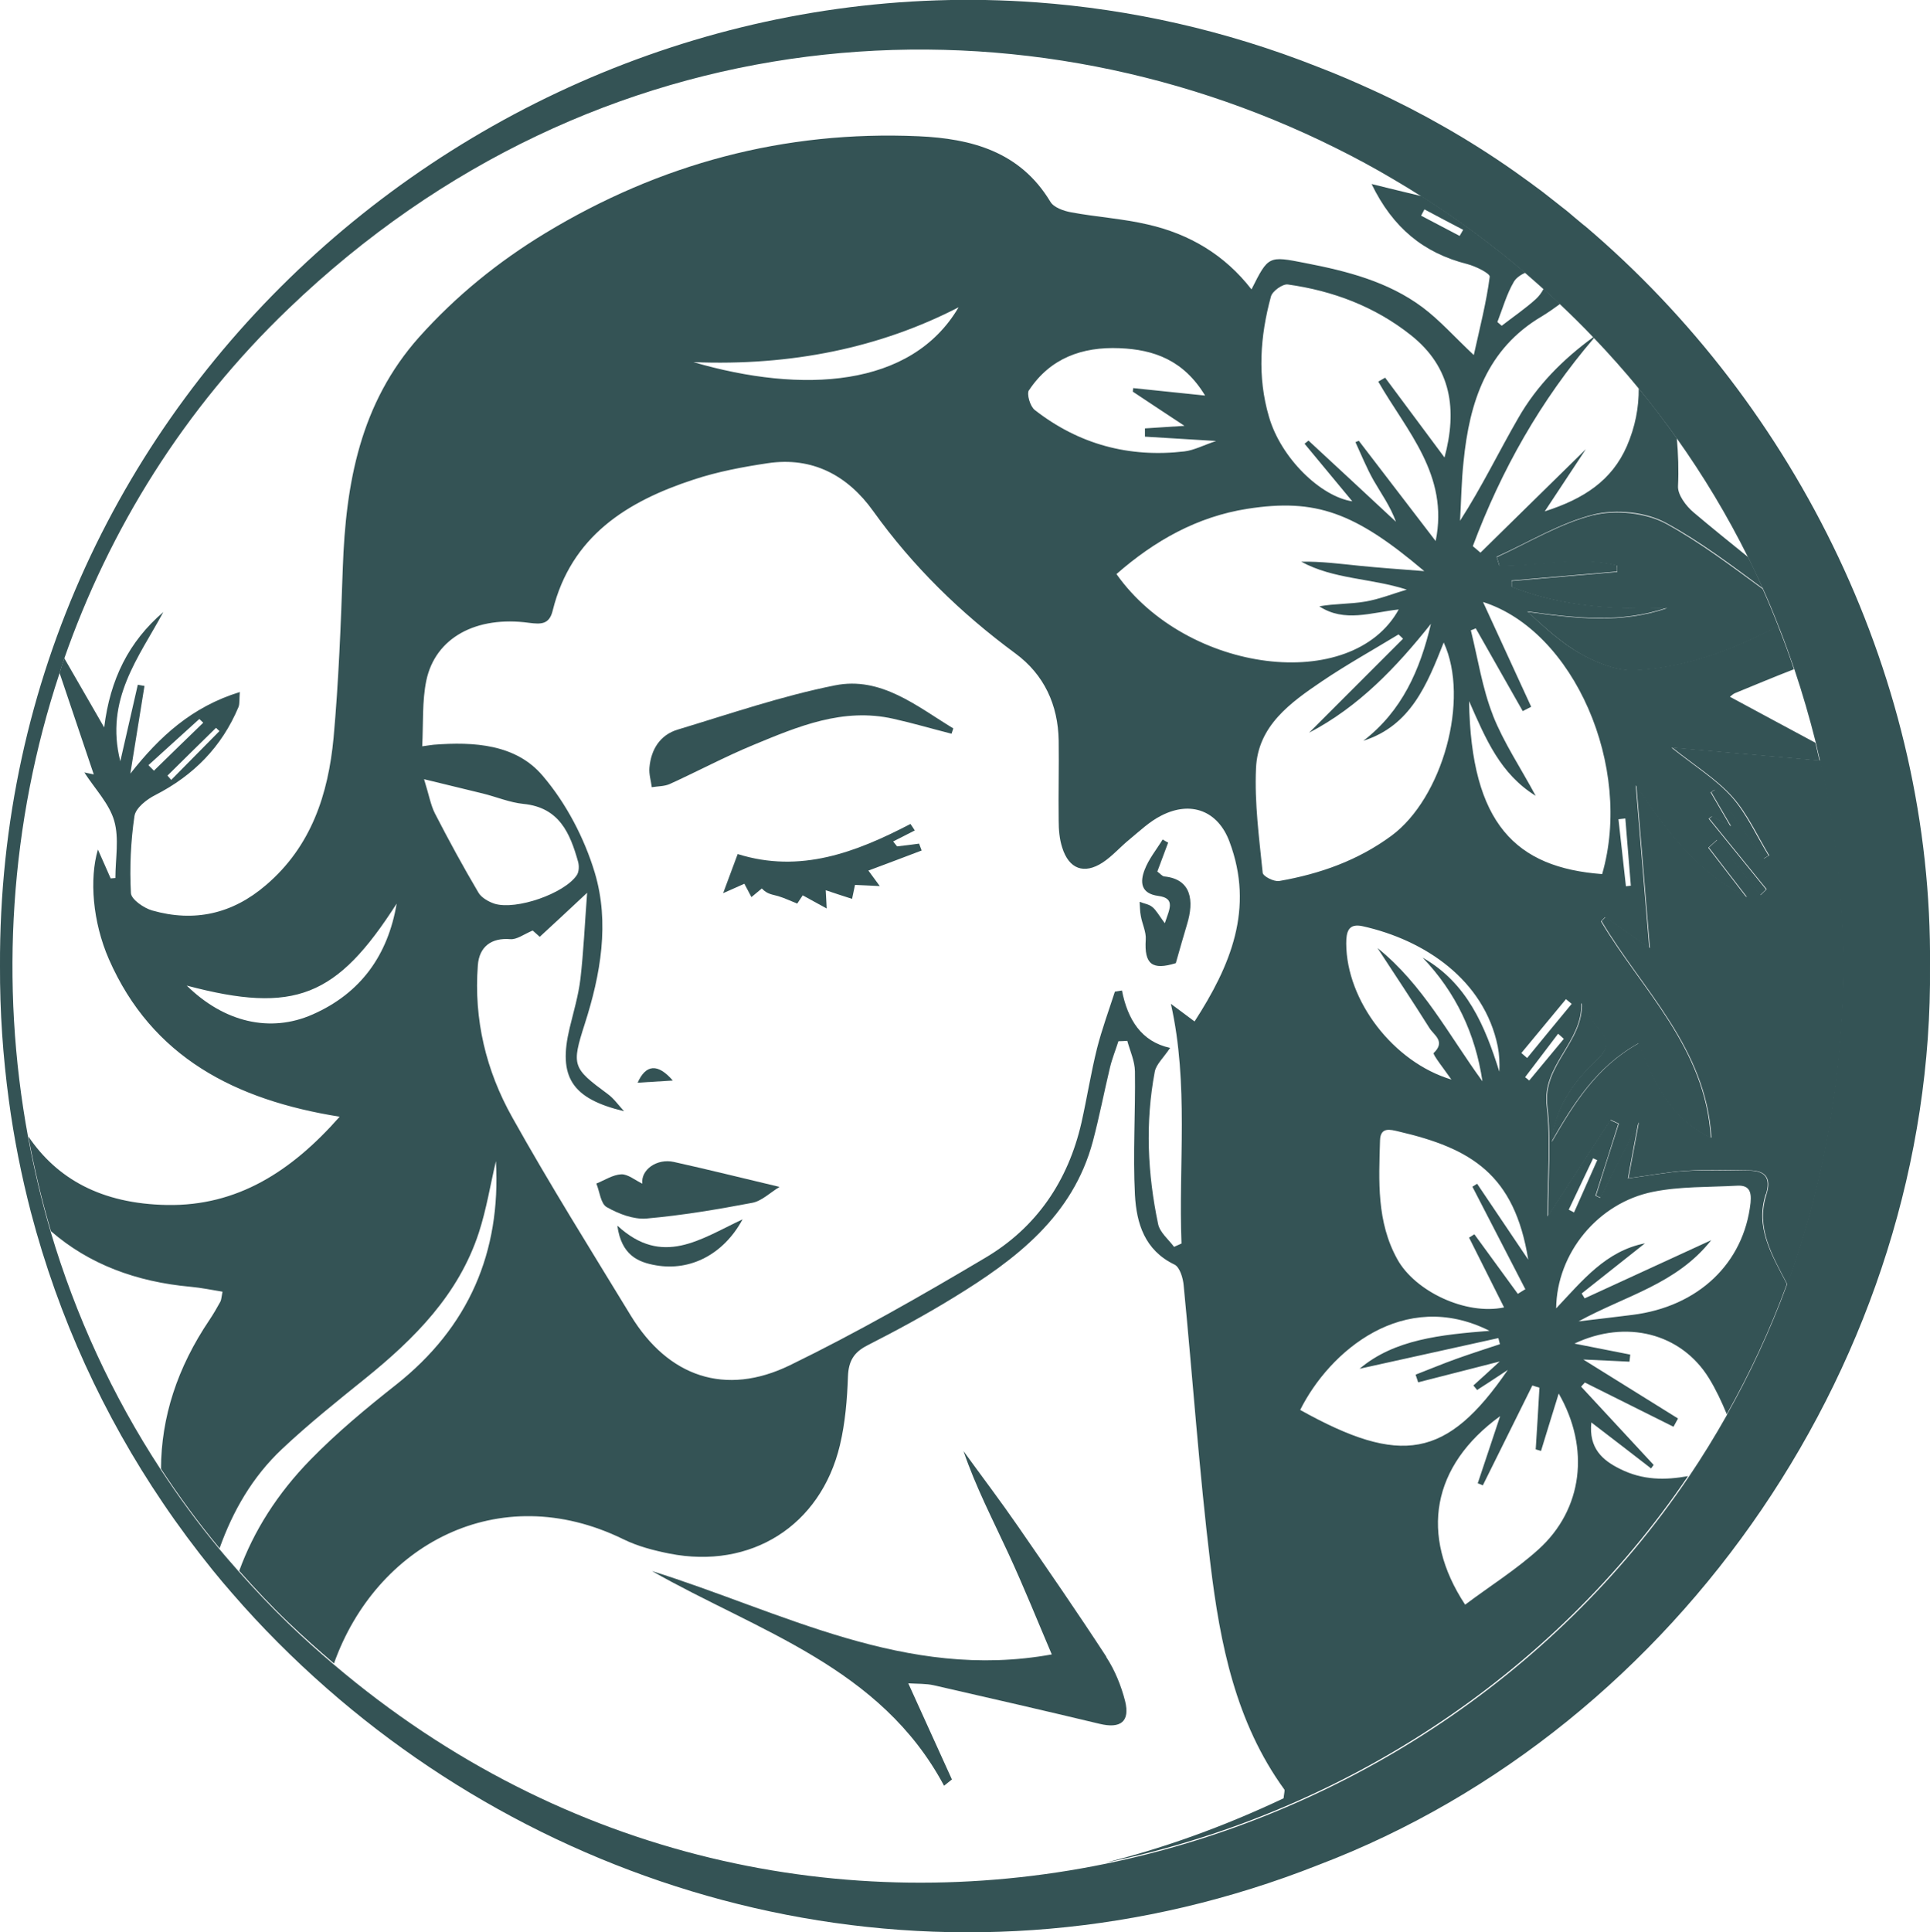 <?xml version="1.0" encoding="UTF-8"?>
<svg id="Layer_1" data-name="Layer 1" xmlns="http://www.w3.org/2000/svg" viewBox="0 0 98.19 98.28">
  <defs>
    <style>
      .cls-1 {
        fill: #345355;
      }
    </style>
  </defs>
  <path class="cls-1" d="m81.09,26.19c-1.72.43-3.3,1.4-4.94,2.15.05.15.09.3.14.45,1.99.03,4.01-.51,5.98-.02,0,.11,0,.21.01.32-1.79.15-3.58.31-5.37.46,0,.1,0,.21,0,.31,2.54,1,5.2,1.16,7.91,1.07-2.35.81-4.71.52-7.11.19.89.8,1.75,1.61,2.76,2.17.81.45,1.81.85,2.7.81,2.61-.13,5.02-1.03,7.3-2.25-.25-.64-.51-1.27-.79-1.89-1.6-1.17-3.18-2.37-4.91-3.32-1.03-.56-2.56-.72-3.7-.44Z"/>
  <path class="cls-1" d="m56.28,84.26c-1.46-2.24-2.98-4.44-4.5-6.64-.89-1.29-1.84-2.54-2.76-3.81.62,1.82,1.49,3.49,2.28,5.2.8,1.73,1.51,3.5,2.21,5.14-7.44,1.35-13.72-2.17-20.34-4.24,5.39,3.07,11.63,4.87,14.86,10.92.13-.11.27-.21.4-.32-.72-1.59-1.44-3.18-2.22-4.89.48.03.9.01,1.3.1,2.81.64,5.63,1.29,8.43,1.96,1.07.26,1.56-.11,1.3-1.16-.2-.78-.52-1.57-.96-2.24Z"/>
  <path class="cls-1" d="m42.48,34.86c-2.71.54-5.35,1.45-8,2.25-.9.27-1.36,1.01-1.44,1.94-.03.33.08.66.12.99.3-.05.64-.04.91-.16,1.43-.65,2.81-1.39,4.26-1.99,2.27-.94,4.56-1.91,7.12-1.33.99.22,1.97.51,2.96.76.03-.09.06-.18.09-.27-1.86-1.13-3.68-2.66-6.02-2.19Z"/>
  <path class="cls-1" d="m32.67,60.2c-.36-.17-.72-.48-1.06-.47-.43.02-.85.3-1.27.47.17.41.22,1.03.53,1.2.6.34,1.35.63,2.01.58,1.81-.16,3.6-.46,5.39-.8.48-.09.9-.51,1.39-.81-1.94-.46-3.66-.89-5.38-1.27-.86-.19-1.69.4-1.6,1.11Z"/>
  <path class="cls-1" d="m46.76,42.91c-.37.05-.74.1-1.12.14-.07-.08-.13-.17-.2-.25.37-.19.73-.37,1.1-.56-.07-.11-.14-.22-.22-.33-2.77,1.44-5.6,2.53-8.79,1.53-.24.65-.45,1.2-.74,1.99.54-.24.82-.36,1.08-.48.14.26.24.46.36.68.22-.18.37-.31.53-.44.27.3.56.31.83.39.33.1.64.25.97.38.07-.11.18-.27.28-.42.41.23.77.42,1.22.67-.02-.4-.03-.63-.05-.93.47.16.87.29,1.34.44.06-.27.1-.49.15-.71.37.02.74.03,1.26.06-.28-.38-.47-.64-.58-.79.94-.35,1.82-.68,2.71-1.02-.04-.12-.09-.23-.13-.35Z"/>
  <path class="cls-1" d="m59.24,44.58c-.12-.01-.22-.15-.36-.25.19-.51.37-.99.55-1.47-.09-.05-.19-.1-.28-.16-.31.51-.71.99-.92,1.55-.23.6-.21,1.2.7,1.32.9.12.56.68.33,1.39-.3-.4-.43-.66-.64-.83-.17-.14-.42-.17-.64-.26.02.24.01.49.06.72.07.41.28.81.25,1.21-.08,1.25.33,1.56,1.53,1.19.2-.7.38-1.34.57-1.97.37-1.2.23-2.3-1.15-2.44Z"/>
  <path class="cls-1" d="m31.41,62.36c.21,1.47,1.03,1.84,1.97,2,1.74.3,3.43-.55,4.4-2.34-2.16,1.01-4.07,2.43-6.36.33Z"/>
  <path class="cls-1" d="m32.44,55.07c.59-.04,1.16-.07,1.79-.11-.76-.88-1.37-.83-1.79.11Z"/>
  <path class="cls-1" d="m92.6,38.68c-2.43-.21-4.88-.43-7.53-.66,1.18.94,2.25,1.6,3.06,2.5.77.86,1.27,1.98,1.88,2.99-.09.05-.18.11-.27.16-.82-1.17-1.65-2.34-2.47-3.51-.07.04-.14.09-.21.13.28.48.56.96,1.01,1.73-.52-.27-.74-.38-.96-.5-.05.04-.1.08-.15.11.97,1.2,1.95,2.4,2.92,3.6l-.31.3c-.73-.94-1.46-1.88-2.19-2.82-.15.13-.29.27-.44.4l1.94,2.52c-2.5-1.28-4.11-3.38-5.63-5.7.22,2.69.45,5.37.69,8.29-.92-.65-1.59-1.11-2.25-1.58-.07.07-.14.14-.21.21,2.07,3.5,5.32,6.43,5.59,11.02-2.15-1.04-2.91-2.89-3.69-4.81-2.16,1.2-3.31,3.09-4.43,5.02.17-1.7,1.07-3.01,2.24-4.11.63-.6.78-1.01.16-1.66-.33-.35-.55-.81-.87-1.3.07,2.01-2,3.15-1.76,5.23.21,1.78.04,3.6.04,5.62,1.16-1.78,2.17-3.34,3.19-4.9l.41.19c-.39,1.22-.78,2.44-1.16,3.66.08.04.16.08.24.11.6-1.18,1.19-2.35,1.94-3.84-.2,1.09-.35,1.88-.53,2.85,1.06-.14,1.99-.32,2.93-.38,1.06-.07,2.13-.03,3.2-.02.83,0,1.16.37.89,1.22-.54,1.69.26,3.05,1.07,4.59,1.81-4.94,2.83-10.37,2.86-16.21-.02-3.65-.43-7.14-1.18-10.46Z"/>
  <path class="cls-1" d="m89.84,60.76c.27-.86-.05-1.22-.89-1.22-1.07,0-2.14-.04-3.2.02-.94.06-1.87.24-2.93.38.18-.97.33-1.76.53-2.85-.75,1.48-1.35,2.66-1.94,3.84-.08-.04-.16-.08-.24-.11.39-1.22.78-2.44,1.16-3.66l-.41-.19c-1.02,1.56-2.03,3.12-3.19,4.9,0-2.02.17-3.84-.04-5.62-.25-2.09,1.83-3.23,1.76-5.23.33.5.54.95.87,1.3.62.66.47,1.07-.16,1.66-1.17,1.1-2.06,2.41-2.24,4.11,1.12-1.94,2.28-3.82,4.43-5.02.78,1.92,1.54,3.77,3.69,4.81-.27-4.6-3.52-7.53-5.59-11.02.07-.07.14-.14.21-.21.67.47,1.33.93,2.25,1.58-.24-2.92-.47-5.61-.69-8.29,1.53,2.32,3.13,4.43,5.63,5.7l-1.94-2.52c.15-.13.29-.27.44-.4.73.94,1.46,1.88,2.19,2.82l.31-.3c-.97-1.2-1.95-2.4-2.92-3.6.05-.04.1-.08.15-.11.22.12.45.23.96.5-.45-.77-.73-1.25-1.01-1.73.07-.04.14-.09.21-.13.82,1.17,1.65,2.34,2.47,3.51.09-.05.18-.11.27-.16-.62-1.01-1.11-2.12-1.88-2.99-.81-.9-1.88-1.56-3.06-2.5,2.64.23,5.09.45,7.53.66-.07-.31-.14-.61-.21-.91-1.45-.78-2.89-1.55-4.35-2.34.08-.06.16-.14.25-.18,1-.41,2-.83,3.01-1.22-.25-.75-.52-1.48-.81-2.21-2.29,1.22-4.69,2.12-7.3,2.25-.89.04-1.89-.36-2.7-.81-1.01-.55-1.87-1.36-2.76-2.17,2.4.33,4.76.62,7.11-.19-2.71.09-5.38-.07-7.91-1.07,0-.1,0-.21,0-.31,1.79-.15,3.58-.31,5.37-.46,0-.11,0-.21-.01-.32-1.97-.5-3.99.04-5.98.02-.05-.15-.09-.3-.14-.45,1.64-.74,3.22-1.72,4.94-2.15,1.15-.28,2.67-.13,3.7.44,1.73.94,3.31,2.14,4.91,3.32-.24-.54-.49-1.07-.76-1.6-.93-.75-1.86-1.5-2.77-2.27-.38-.32-.81-.89-.79-1.33.04-.83.01-1.64-.06-2.44-.62-.87-1.26-1.72-1.94-2.54.01.96-.17,1.95-.61,2.96-.76,1.72-2.16,2.66-4.17,3.3.83-1.25,1.5-2.27,2.09-3.16-1.73,1.69-3.54,3.48-5.36,5.26-.13-.11-.26-.22-.39-.33,1.45-3.87,3.45-7.42,6.17-10.59-.01-.01-.03-.03-.04-.04-1.55,1.13-2.87,2.46-3.81,4.1-.99,1.71-1.85,3.5-2.97,5.24.06-1.01.07-2.02.18-3.02.3-3.01,1.17-5.73,4-7.39.31-.19.61-.4.91-.62-.28-.26-.56-.52-.84-.77-.1.2-.24.38-.39.52-.54.49-1.16.91-1.74,1.36-.07-.06-.15-.13-.22-.19.27-.69.47-1.42.84-2.05.11-.19.34-.35.58-.46-1.67-1.42-3.43-2.72-5.27-3.89-.8-.19-1.62-.39-2.55-.62,1.08,2.23,2.65,3.51,4.86,4.07.43.11,1.18.48,1.15.65-.17,1.3-.5,2.58-.81,3.98-1-.94-1.74-1.78-2.61-2.43-1.76-1.31-3.84-1.84-5.96-2.25-1.88-.37-1.88-.37-2.74,1.34-1.37-1.77-3.17-2.82-5.27-3.3-1.28-.3-2.61-.38-3.9-.62-.39-.07-.9-.25-1.07-.55-1.54-2.55-4.02-3.2-6.7-3.32-6.83-.3-13.16,1.4-18.99,4.93-2.39,1.45-4.54,3.19-6.42,5.29-3,3.37-3.73,7.43-3.88,11.73-.1,2.89-.21,5.78-.47,8.65-.27,2.86-1.13,5.52-3.44,7.49-1.71,1.47-3.65,1.9-5.79,1.29-.42-.12-1.06-.56-1.08-.88-.07-1.3-.01-2.63.18-3.92.06-.41.62-.85,1.06-1.07,1.95-1,3.38-2.45,4.23-4.47.07-.17.04-.39.07-.77-2.44.75-4.09,2.27-5.57,4.15.24-1.49.48-2.97.72-4.46-.11-.02-.23-.04-.34-.06-.28,1.21-.56,2.43-.89,3.89-.8-3.15.95-5.29,2.19-7.59-1.76,1.51-2.71,3.42-3.01,5.87-.75-1.3-1.39-2.41-2.03-3.52-.09.25-.16.5-.24.75.58,1.73,1.16,3.45,1.74,5.16-.08-.02-.26-.05-.48-.1.55.85,1.27,1.59,1.52,2.46.26.9.06,1.93.06,2.91-.08,0-.16.02-.24.02-.21-.47-.41-.94-.65-1.47-.44,1.5-.27,3.68.56,5.58,2.19,4.99,6.43,7.16,11.74,8.01-2.47,2.8-5.22,4.55-8.78,4.49-3.37-.06-5.61-1.35-7.06-3.49.3,1.62.68,3.23,1.15,4.82,1.93,1.68,4.34,2.58,7.11,2.83.54.05,1.07.16,1.62.25-.06.3-.06.42-.11.51-.17.31-.35.62-.55.92-1.65,2.44-2.46,4.97-2.47,7.58.91,1.39,1.9,2.74,2.98,4.04.68-1.9,1.67-3.63,3.18-5.05,1.35-1.27,2.8-2.43,4.24-3.59,2.5-2.02,4.74-4.26,5.77-7.41.39-1.2.59-2.46.87-3.64.26,4.63-1.38,8.45-5.09,11.38-1.51,1.19-3,2.43-4.34,3.8-1.7,1.74-2.9,3.65-3.63,5.66.8.9,1.63,1.79,2.51,2.63.76.73,1.53,1.41,2.31,2.08,2.13-5.99,8.34-9.44,14.72-6.32.73.36,1.54.57,2.34.73,4.15.82,7.7-1.41,8.68-5.51.27-1.13.37-2.33.41-3.5.03-.78.3-1.23.99-1.58,1.49-.76,2.97-1.56,4.4-2.44,3.15-1.93,6.05-4.12,7.07-7.94.33-1.24.57-2.5.87-3.75.11-.46.29-.9.43-1.34.15,0,.3-.01.45-.02.14.51.38,1.03.39,1.55.03,2.1-.11,4.2,0,6.29.08,1.44.49,2.81,2.01,3.54.27.13.44.69.47,1.07.46,4.72.79,9.46,1.36,14.16.49,4.05,1.28,8.05,3.76,11.47.03.04,0,.13-.04.45-3.05,1.44-6.08,2.53-9.09,3.28,11.88-2.44,22.72-9.4,29.67-19.67-1.15.21-2.3.22-3.47-.37-.87-.43-1.59-1.04-1.45-2.36,1.1.84,2.07,1.59,3.04,2.34.04-.06.09-.12.13-.18-1.23-1.33-2.46-2.65-3.69-3.98.06-.07.13-.14.19-.21,1.5.75,3.01,1.5,4.51,2.25.08-.14.15-.28.23-.42-1.57-.98-3.15-1.96-4.82-3,.82.04,1.59.07,2.35.11.01-.12.03-.24.04-.36-.92-.18-1.83-.36-2.84-.56,2.62-1.24,5.43-.54,6.85,1.77.35.57.64,1.19.9,1.82,1.18-2.09,2.21-4.3,3.06-6.62-.81-1.54-1.62-2.9-1.07-4.59Zm-15.58-48.76c-.65-.34-1.31-.69-1.96-1.03.06-.11.12-.22.17-.32.66.35,1.31.7,1.97,1.04-.06.1-.12.21-.18.31ZM11.16,37.19c-.82.83-1.63,1.65-2.45,2.48-.06-.07-.13-.15-.19-.22.82-.81,1.64-1.62,2.47-2.43.06.06.12.12.18.17Zm-1.02-.62c.07.06.13.13.2.19-.84.81-1.67,1.62-2.51,2.44-.09-.09-.19-.19-.28-.28.86-.78,1.73-1.57,2.59-2.35Zm5.76,15.03c-2.15.95-4.5.4-6.4-1.47,5.5,1.46,7.64.58,10.68-4.17-.44,2.61-1.82,4.56-4.28,5.64Zm65.14,7.31c.07.03.15.07.22.1-.39.89-.79,1.77-1.18,2.66-.09-.05-.18-.1-.27-.14.41-.87.83-1.74,1.24-2.61Zm-3.24-3.95c-.07-.06-.14-.12-.21-.17.56-.74,1.12-1.47,1.68-2.21.1.09.2.17.29.26l-1.76,2.12Zm-.21,10.62c-.12.08-.25.15-.37.23-.74-1.01-1.47-2.02-2.21-3.03l-.27.17c.59,1.17,1.17,2.34,1.78,3.55-1.95.41-4.53-.82-5.43-2.45-1.06-1.91-.94-3.99-.88-6.05.02-.69.52-.55.94-.45,3.7.86,5.9,2.18,6.6,6.52-.84-1.25-1.72-2.55-2.6-3.86-.08.05-.16.1-.24.15.9,1.74,1.8,3.49,2.7,5.23Zm.1-11.77c-.1-.08-.19-.17-.29-.25.76-.91,1.51-1.83,2.27-2.74l.29.24c-.76.92-1.52,1.84-2.27,2.76Zm5-12.18c.09,1.14.19,2.28.28,3.42l-.25.03-.38-3.41c.12-.01.24-.03.36-.04Zm-6.74-5.26c-.54-1.37-.76-2.87-1.12-4.31.08-.03.17-.06.25-.1l2.39,4.21c.14-.07.29-.15.43-.22-.81-1.77-1.63-3.54-2.45-5.33,4.63,1.47,7.64,8.39,6.06,13.84-4.39-.33-6.67-2.55-6.77-8.8.86,1.96,1.59,3.7,3.39,4.82-.78-1.45-1.63-2.71-2.18-4.1Zm.25,16.86c.08.41.1.83.08,1.28-.73-2.33-1.64-4.51-3.9-5.8,1.69,1.77,2.68,3.87,3.04,6.29-1.7-2.33-3.03-4.93-5.34-6.78.89,1.36,1.79,2.71,2.65,4.08.22.35.83.67.21,1.26-.07.06.56.86.9,1.35-2.95-.88-5.34-4.01-5.35-6.92,0-.58.1-1.04.83-.88,3.16.7,6.19,2.73,6.88,6.12Zm-11.54-38.15c.07-.27.6-.65.86-.61,2.29.32,4.42,1.12,6.25,2.57,2.09,1.65,2.37,3.82,1.72,6.23-1.01-1.36-2.02-2.71-3.02-4.06-.12.07-.23.13-.35.2,1.44,2.51,3.61,4.75,2.92,8.11-1.3-1.7-2.61-3.4-3.91-5.1l-.17.07c.3.65.57,1.32.92,1.94.39.68.85,1.31,1.14,2.11-1.48-1.38-2.97-2.76-4.45-4.13-.07.05-.13.11-.2.16.84,1.01,1.68,2.02,2.43,2.93-1.6-.24-3.63-2.19-4.24-4.3-.6-2.04-.45-4.1.1-6.12Zm-1.2,10.8c3.47-.54,5.46.17,9,3.17-1.28-.1-2.29-.17-3.28-.27-.99-.1-1.97-.23-2.98-.21,1.65.9,3.53.83,5.37,1.42-.71.21-1.4.49-2.12.61-.76.13-1.55.1-2.33.24,1.28.84,2.65.31,4.04.16-2.37,4.3-10.77,3.27-14.36-1.8,1.93-1.69,4.1-2.92,6.66-3.32Zm-11.11-6.03c1.08-1.63,2.7-2.22,4.61-2.14,1.75.07,3.26.61,4.35,2.41-1.35-.14-2.5-.26-3.66-.38,0,.06-.01.12-.02.18.82.55,1.65,1.09,2.63,1.74-.79.05-1.4.09-2.01.13v.42c1.12.07,2.25.14,3.62.22-.65.22-1.12.47-1.61.53-2.82.33-5.38-.36-7.62-2.11-.23-.18-.42-.81-.29-1.01Zm-3.58-4.22c-2.41,4.1-7.96,4.4-13.49,2.79q7.49.3,13.49-2.79Zm-27.21,24c1.23.3,2.11.51,3,.73.69.17,1.37.46,2.07.53,1.82.18,2.37,1.48,2.78,2.94.06.21.05.52-.07.69-.63.93-3.07,1.78-4.17,1.45-.31-.1-.68-.31-.83-.57-.78-1.32-1.51-2.66-2.21-4.02-.22-.43-.3-.93-.56-1.76Zm39.22,12.33c-.47-.35-.84-.63-1.21-.9.92,4.11.38,8.16.54,12.19-.13.06-.25.11-.38.17-.28-.38-.72-.73-.81-1.16-.54-2.57-.66-5.16-.17-7.75.07-.37.43-.69.78-1.21-1.47-.32-2.16-1.45-2.45-2.92-.12.02-.24.04-.36.06-.31.96-.66,1.91-.91,2.89-.31,1.25-.51,2.52-.79,3.77-.68,2.97-2.29,5.34-4.9,6.88-3.25,1.93-6.54,3.81-9.93,5.46-3.29,1.6-6.19.59-8.09-2.51-2.04-3.35-4.13-6.68-6.04-10.1-1.33-2.37-1.96-4.97-1.75-7.73.07-.95.69-1.41,1.65-1.33.33.03.69-.25,1.14-.44.06.05.23.2.36.32.75-.69,1.45-1.34,2.41-2.24-.12,1.6-.18,2.99-.34,4.37-.1.85-.35,1.68-.55,2.51-.59,2.46.08,3.59,2.77,4.23-.28-.3-.52-.65-.84-.88-1.79-1.32-1.84-1.44-1.16-3.56.81-2.52,1.27-5.15.51-7.69-.53-1.76-1.46-3.54-2.65-4.93-1.36-1.61-3.5-1.74-5.55-1.58-.13.01-.26.04-.58.08.06-1.17-.01-2.29.21-3.35.46-2.17,2.53-3.3,5.23-2.93.62.08,1.03.08,1.2-.63.94-3.78,3.78-5.55,7.18-6.66,1.21-.4,2.49-.64,3.76-.83,2.28-.34,4.07.63,5.36,2.43,2.02,2.82,4.45,5.19,7.23,7.24,1.47,1.08,2.18,2.62,2.21,4.44.02,1.36-.02,2.71,0,4.07,0,.46.04.94.18,1.37.34,1.09,1.11,1.38,2.06.76.5-.33.9-.8,1.37-1.18.52-.43,1.02-.91,1.62-1.21,1.51-.77,2.88-.23,3.46,1.33,1.28,3.41.05,6.32-1.78,9.15Zm4.3-7.15c-.26.05-.83-.24-.84-.42-.18-1.77-.42-3.55-.34-5.31.09-2.16,1.75-3.34,3.36-4.43,1.26-.85,2.59-1.59,3.89-2.38.08.07.15.14.23.22-1.59,1.59-3.17,3.17-4.78,4.78,2.53-1.32,4.44-3.33,6.2-5.54-.55,2.34-1.47,4.44-3.44,5.95,2.41-.77,3.24-2.85,4.09-5,1.34,2.9-.07,7.92-2.66,9.83-1.71,1.26-3.64,1.94-5.7,2.3Zm1.06,26.92c1.49-3,5.28-6.23,9.64-4.04-2.47.2-4.84.43-6.61,1.93,2.26-.5,4.66-1.03,7.06-1.56.03.1.05.21.08.31-.73.24-1.47.48-2.2.74-.7.25-1.39.54-2.09.81l.13.39c1.28-.33,2.56-.65,4.15-1.06-.61.56-.97.89-1.34,1.22l.19.23c.51-.33,1.02-.66,1.56-1.02-3.1,4.52-5.44,4.89-10.57,2.03Zm12.13,7.08c-1.15,1.04-2.48,1.87-3.73,2.81-2.34-3.55-1.69-7.07,1.78-9.59-.41,1.25-.78,2.33-1.14,3.42.09.03.18.06.26.1.84-1.69,1.68-3.39,2.52-5.08.12.04.24.08.36.11-.06,1.05-.12,2.1-.19,3.14.09.03.18.05.27.08.29-.96.59-1.91.9-2.92,1.6,2.78,1.23,5.89-1.03,7.93Zm10.79-17.63c-.34,3.07-2.65,5.28-6.01,5.7-.81.1-1.62.2-2.74.33,2.41-1.32,4.98-1.89,6.75-4.13-2.28,1.05-4.36,2-6.44,2.96-.05-.08-.1-.17-.15-.25,1.07-.85,2.15-1.7,3.22-2.55-1.99.39-3.18,1.89-4.52,3.31.03-2.81,2.13-5.37,4.93-5.93,1.38-.28,2.83-.23,4.25-.31.61-.04.77.25.71.87Z"/>
  <path class="cls-1" d="m80.6,11.47c-.16-.13-.32-.27-.48-.4-.11-.09-.22-.19-.33-.28-.09-.08-.19-.15-.29-.23-.2-.16-.41-.32-.61-.48-.15-.12-.31-.24-.46-.36-.46-.34-.92-.68-1.39-1.01-1.14-.8-2.32-1.55-3.53-2.24-1.17-.67-2.37-1.29-3.59-1.85-.94-.43-1.88-.84-2.85-1.21-4.75-1.88-9.57-2.94-14.33-3.29C25.39-1.88-.13,19.86,0,49.14c-.01,2.32.15,4.6.45,6.82.26,1.94.64,3.84,1.12,5.69,1.41,5.38,3.71,10.36,6.72,14.8.79,1.17,1.64,2.31,2.52,3.4.33.41.67.81,1.01,1.2,1.49,1.72,3.1,3.33,4.81,4.83,13.18,11.56,32.32,16.14,50.44,8.98,18.46-7.02,31.32-25.96,31.12-45.72.14-14.44-6.69-28.44-17.58-37.67Zm7.26,60.5c-.61,1.08-1.26,2.14-1.95,3.16-6.94,10.27-17.79,17.23-29.67,19.67-13.11,2.69-27.48-.14-39.25-10.13-.78-.66-1.55-1.35-2.31-2.08-.88-.85-1.71-1.73-2.51-2.63-.34-.39-.68-.77-1.01-1.17-1.08-1.3-2.07-2.65-2.98-4.04-2.47-3.77-4.34-7.85-5.6-12.09-.47-1.59-.85-3.2-1.15-4.82-1.45-7.83-.92-15.98,1.59-23.57.08-.25.16-.5.24-.75,2.3-6.59,6.1-12.73,11.42-17.82C30.39.62,51.5-.67,67.96,7.53c.99.49,1.97,1.02,2.93,1.59.48.28.97.58,1.44.88,1.84,1.17,3.61,2.47,5.27,3.89.31.27.62.54.93.82.28.25.56.51.84.77.58.55,1.15,1.11,1.7,1.69.01.01.03.03.04.04.78.82,1.54,1.67,2.26,2.55.67.82,1.32,1.67,1.94,2.54,1.35,1.9,2.56,3.91,3.62,6.04.26.53.51,1.06.76,1.6.28.62.54,1.25.79,1.89.29.72.55,1.46.81,2.21.41,1.22.77,2.46,1.09,3.73.07.3.14.61.21.91.74,3.31,1.16,6.8,1.18,10.46-.03,5.84-1.05,11.27-2.86,16.21-.85,2.32-1.88,4.53-3.06,6.62Z"/>
</svg>